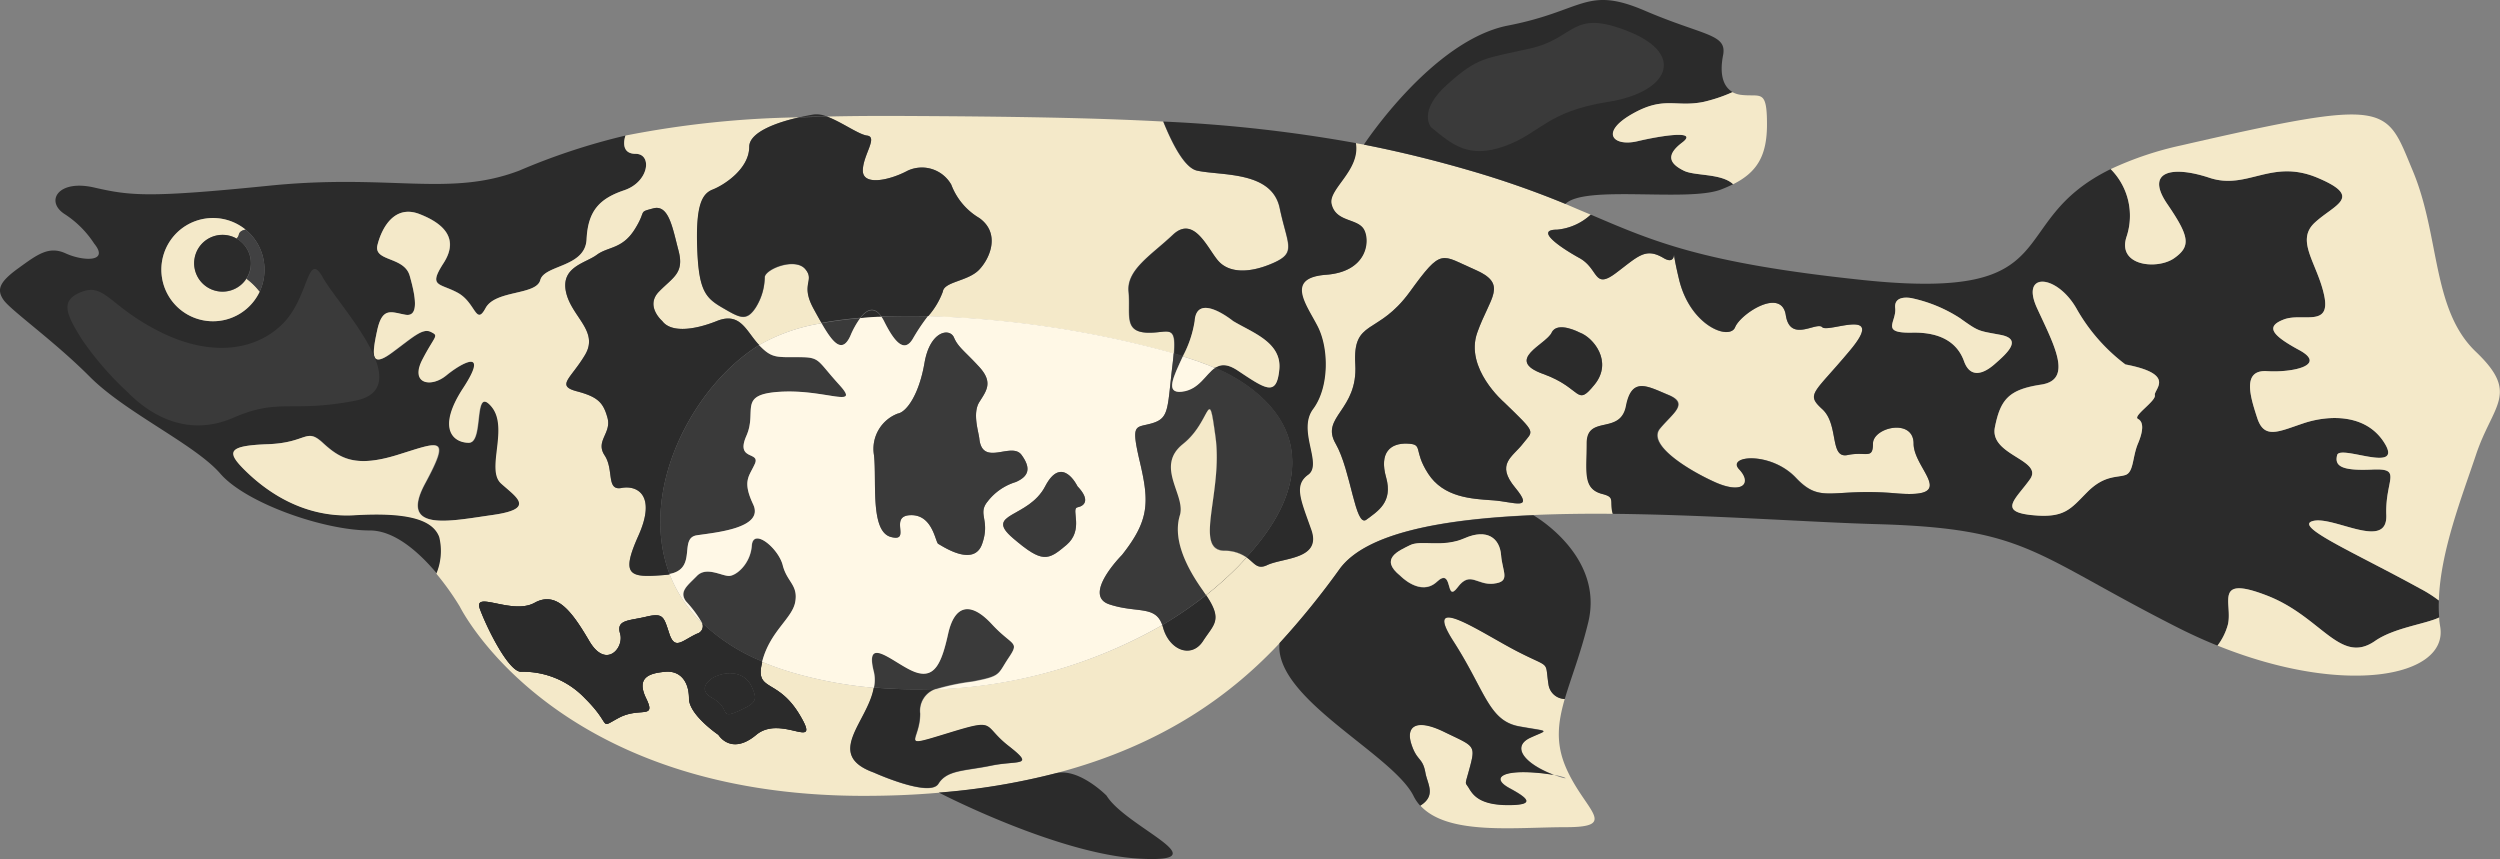 <svg xmlns="http://www.w3.org/2000/svg" viewBox="0 0 295.97 101.7"><rect x="0" y="0" width="295.97" height="101.7" fill="#808080" stroke="none"/><title>mosquitofish</title><g id="Layer_2" data-name="Layer 2"><g id="Ñëîé_2" data-name="Ñëîé 2"><path d="M75.25,18.21c-2,0-1.2-2.16-1.2-2.16A76.8,76.8,0,0,0,61.47,20.2c-8.31,3.16-15.28.34-29.56,1.78s-16.44,1.21-20.76.22-5.82,1.66-3.49,3.15a11.8,11.8,0,0,1,3.49,3.49C13,31.09,9.78,30.92,7.78,30s-3.36.13-5.6,1.75S-.44,34.28.43,35.52s6,4.86,10.22,9.1,12.45,8,15.44,11.46S38.3,62.8,43.78,62.8c3,0,5.9,2.67,7.94,5.09a7,7,0,0,0,.34-4.34c-.77-2-3.55-3-10-2.58s-11-3.24-13.11-5.39-1.83-2.83,2.82-3,4.48-2,6.47-.17,3.82,3,8.81,1.45,6.47-2.43,3.32,3.37,2.82,4.48,8,3.73,2.82-2.07,1-3.73,1-6.65-1.17-9.14-.82,4.32-2.65,4.32-3.82-1.66-.67-6.47-.17-3-2-1.5-4.32,1-2.82-1.89,2-2.76,1-3.26-2.15.67-4.65,2.49S44,42,44.65,39.14,46.35,37,48,37.27s1.16-2.28.5-4.61S44.19,31,44.69,29s2-4.82,5-3.66,4.66,3,2.83,5.81-.5,2.33,1.66,3.49,2.16,4,3.32,1.83,6-1.49,6.48-3.32,5.31-1.5,5.48-4.82,1.49-4.81,4.45-5.81S77.24,18.21,75.25,18.21ZM30.74,34.53a6.11,6.11,0,1,1-1.66-7.34h0a6.1,6.1,0,0,1,2.23,4.72A6.17,6.17,0,0,1,30.74,34.53Z" style="fill:#2b2b2b"/><path d="M226.54,52.52c0-3.05-4.81-1.93-4.81,0s-.84.9-3,1.35-1-3.61-3-5.43-1-1.83,3.32-7-2.66-2-3.32-2.7-3.82,1.89-4.32-1.43-5.32-.17-6,1.43-5.32-.1-6.64-5.67.33-1.24-1.83-2.52-3-.22-5.65,1.78-2-.5-4.31-1.78-5.32-3.37-2.66-3.36a6.81,6.81,0,0,0,4-1.78c-1-.41-2-.84-3-1.27a110.21,110.21,0,0,0-11.27-3.94c-4.29-1.25-8.42-2.26-12.59-3.08l-1-.18c.56,3.21-3.27,5.43-2.87,7.2.5,2.2,3.11,1.67,3.85,3.05s.39,5-4.5,5.34-2.34,3.49-1,6.11,1.37,7.22-.54,9.78,1.16,6.53-.58,7.78-.87,3,.37,6.53S151.89,66,150,66.91c-1.18.55-1.47-.25-2.44-.94q-.47.51-.93,1a42.33,42.33,0,0,1-3.86,3.46c2,3,.94,3.45-.36,5.47s-4,1.11-4.74-1.63L137.6,74a58.11,58.11,0,0,1-26.87,7.6,2.72,2.72,0,0,0-1.77,2.9c0,3.33-2.66,4.15,3.27,2.33s4-1,7.19,1.49,1.17,1.66-2,2.33-5.28.49-6.31,2.16-7.65-1.33-7.65-1.33c-5.9-2.13-.69-6,0-10.06a49.76,49.76,0,0,1-9.88-1.87,35.21,35.21,0,0,1-3.35-1.2h0C89.31,82,92,80.15,94.68,84.64s-2.16-.17-5.15,2.32-4.48,0-4.48,0-3.49-2.32-3.49-4.28-1-3.35-2.82-3.16-3.49.63-2.25,3.16-.74,1-3.23,2.29-.67,1-4-2.29a10.11,10.11,0,0,0-7.64-3.16c-1.49-.15-4-5.18-4.81-7.43s3.81.76,6.47-.73,4.49,1.16,6.48,4.53,4.15.78,3.65-.88,1-1.5,3.07-2,2.08,0,2.75,2,1.49.83,3.29,0a.92.92,0,0,0,.6-1.26A16.06,16.06,0,0,1,79.29,68a4.34,4.34,0,0,1-.55.07c-4.16.34-5.32.17-3.16-4.65s-.16-6-2-5.65-.87-2.15-2-3.86.84-2.61.34-4.44-1.16-2.49-3.65-3.15-.67-1.5,1-4.32S67.61,37.48,67,34.53s2.32-3.37,3.65-4.36,3-.66,4.48-3,.34-2,2.2-2.5,2.29,2.32,3,5-.66,3.15-2.32,4.86S78.4,38,78.4,38c1,1.37,3.66,1.13,6.48,0s3.49,1.29,5,2.85a22,22,0,0,1,7.4-2.58c-.3-.51-.61-1.07-.92-1.64-1.66-3,.16-3.32-1-4.73s-4.64-.08-4.81.91a6.93,6.93,0,0,1-1.09,3.66c-1.1,1.66-1.9,1.16-3.9,0s-2.82-2-3-7,.5-6.48,1.83-7S88.7,20,88.7,17.38c0-1.84,3.68-3,5.94-3.49a115.22,115.22,0,0,0-20.59,2.16s-.79,2.16,1.2,2.16,1.61,3.32-1.36,4.32S69.6,25,69.44,28.34s-5,3-5.48,4.82-5.32,1.16-6.48,3.32-1.16-.67-3.32-1.83S50.67,34,52.5,31.16s.16-4.64-2.83-5.81S45.19,27,44.69,29s3.16,1.32,3.82,3.65,1.16,4.9-.5,4.61-2.75-1-3.36,1.87-.79,4.48,1.7,2.65S50,38.8,51,39.3s.5.37-1,3.26,1,3.39,2.82,1.89,5.15-3.32,2,1.5-1.16,6.47.67,6.47.49-6.81,2.65-4.32-.66,7.48,1.17,9.14,4.15,3-1,3.73-11.12,2.07-8-3.73S52,52.33,47,53.87s-6.81.38-8.81-1.45-1.82,0-6.47.17-5,.83-2.82,3S35.56,61.38,42,61s9.26.59,10,2.58a7,7,0,0,1-.34,4.34,32.08,32.08,0,0,1,2.77,3.88s11,22.42,47.83,22.42q4.64,0,8.77-.36h0A80.63,80.63,0,0,0,125,91.54c12.93-3.39,21-9.53,26.53-15.44a94.39,94.39,0,0,0,7.14-8.81c3.15-4.24,12.2-5.87,22.91-6.32,3-.13,6.2-.17,9.4-.14-.43-1.58.36-1.94-1.25-2.35-2.32-.58-1.83-2.57-1.83-6s4-.93,4.65-4.42,2.49-2.32,5-1.31.5,2.15-1,4,3.16,4.82,6.48,6.31,4.48.17,2.92-1.49,3.72-2.16,6.71,1,4.15,1.16,11.79,1.83S226.54,55.58,226.54,52.52Zm-46.24,0c-1.23,1.6-3.25,2.39-.92,5.21s-.17,1.67-2.66,1.5-5.81-.33-7.64-3.15-.5-3.49-2.49-3.56-3.32,1.06-2.49,4-1,4-2.33,5-1.82-5.82-3.65-9,2.65-3.92,2.33-9.38,2.65-3.34,6.47-8.61,3.65-4.36,7.67-2.62,1.8,3.24.3,7.47,3.16,8.23,3.16,8.23C182,51.43,181.53,50.93,180.3,52.52Zm8.48-7c-2.22,2.74-1.43.42-6.08-1.25s.33-3.48,1-4.9,3.33,0,3.33,0C188.6,39.94,191,42.79,188.78,45.53Z" style="fill:#f4e9c9"/><path d="M94.68,84.64C92,80.15,89.31,82,90.25,78.33h0a22.66,22.66,0,0,1-7.12-4.57.92.92,0,0,1-.6,1.26c-1.8.83-2.63,2-3.29,0s-.69-2.49-2.75-2-3.57.34-3.07,2-1.66,4.26-3.65.88-3.82-6-6.48-4.53-7.31-1.53-6.47.73,3.32,7.28,4.81,7.43a10.11,10.11,0,0,1,7.64,3.16c3.32,3.29,1.5,3.62,4,2.29s4.46.24,3.23-2.29.42-3,2.25-3.16,2.82,1.21,2.82,3.16S85.05,87,85.05,87s1.49,2.5,4.48,0S97.34,89.12,94.68,84.64Zm-7.31-.42c-2.24,1-.87-.37-3-1.54s0-2.44,0-2.44c1.87-1,3.86-.62,4.61,1S89.61,83.23,87.37,84.22Z" style="fill:#2b2b2b"/><path d="M104.35,37.51c-.86,0-1.69.09-2.51.16C102.65,36.61,103.52,36.29,104.35,37.51Z" style="fill:#2b2b2b"/><path d="M147.58,66q-.47.51-.93,1a42.33,42.33,0,0,1-3.86,3.46c-.12-.16-.24-.33-.36-.52-2.5-3.49-3.49-6.53-2.75-8.93s-3-5.77.38-8.45,2.95-7.28,3.84-.8-2.6,13.32,1,13.45A4.55,4.55,0,0,1,147.58,66Z" style="fill:#2b2b2b"/><path d="M150.65,31.16c-2.87,1.25-5.24,1.14-6.48-.3s-2.86-5.42-5.35-3.06-5.49,4.11-5.24,6.73-.62,4.71,2.12,4.85c2.49.12,3.55-1.18,3.25,2.48a121.67,121.67,0,0,0-29.09-4.4,9.2,9.2,0,0,0,1.76-2.93c.16-1.21,3-1.21,4.32-2.62s2.49-4.32,0-6.1a7.77,7.77,0,0,1-3.32-3.95,4,4,0,0,0-5.15-1.66c-2.16,1.16-5.32,1.83-5.32,0s1.83-4,.5-4.15c-1-.12-3.05-1.63-4.75-2.25,2.86-.07,6-.09,9.4-.07,12.06.06,21.84.2,30.4.66,1.08,2.7,2.53,5.5,4,5.81,2.86.63,8.84,0,9.78,4.43S153.51,29.92,150.65,31.16Z" style="fill:#f4e9c9"/><path d="M288.73,71.09a15.15,15.15,0,0,0-2.24-1.42c-7.8-4.29-15.11-7.42-12.62-8s8.8,3.54,8.64-.69,2-5.56-1.67-5.39-4.48-.43-4.15-1.71,7.81,2.24,5.65-1.35-6.64-3.42-9.63-2.42-4.65,1.92-5.48-.62-1.83-5.74,1.16-5.55,7.14-.69,3.82-2.49-4-2.8-1.83-3.63,5.58,1,4.78-2.82-3.45-6.48-1.12-8.64,5.81-3,.33-5.31-8.3,1.49-12.79,0-7.64-.76-5,3.1,2.82,5,.83,6.41-6.81.95-5.65-2.54a7.84,7.84,0,0,0-1.88-8c-12.93,6.33-4.66,15.7-29.26,13.14-19.08-2-24.86-4.58-32.29-7.75a6.81,6.81,0,0,1-4,1.78c-2.66,0,.34,2.08,2.66,3.36s1.65,3.77,4.31,1.78,3.49-3.06,5.65-1.78.5-3,1.83,2.52,6,7.27,6.64,5.67,5.48-4.75,6-1.43,3.65.71,4.32,1.43,7.63-2.48,3.32,2.7-5.32,5.17-3.32,7,.82,5.89,3,5.43,3,.58,3-1.35,4.81-3.05,4.81,0,5.48,6.54-2.16,5.88-8.8,1.33-11.79-1.83-8.27-2.65-6.71-1,.4,3-2.92,1.49-8-4.48-6.48-6.31,3.49-2.95,1-4-4.32-2.17-5,1.31-4.65,1-4.65,4.42-.49,5.38,1.83,6c1.61.41.82.77,1.25,2.35,11.43.11,23.3,1,31.21,1.22,17.94.5,18.43,3.49,35.62,12.21q2.43,1.23,4.77,2.17A7.24,7.24,0,0,0,263.74,74c.66-2.49-1.83-6,4.65-3.49s8.64,8.25,12.79,5.37c2.26-1.57,6-2,7.59-2.78A16.94,16.94,0,0,1,288.73,71.09ZM232.52,42.77c-.67-1.85-2.32-3.47-6.15-3.39s-1.82-1.24-2-2.91,2-1.16,2-1.16A17.08,17.08,0,0,1,232,37.64c2.33,1.66,2.16,1.5,4.82,2s.83,2.1-.72,3.45S233.18,44.62,232.52,42.77Zm22.59,4c.16.69-2.66,2.47-2,2.81s.67,1.33,0,2.92-.49,3.39-1.49,3.72-2.49,0-4.49,2-2.66,3.16-6.64,2.74-1.82-1.91-.17-4.23-4.81-2.82-4.15-6.15,1.66-4.48,5.48-5.06,1.5-4.73-.49-9.06,2.32-4,4.64,0a21.48,21.48,0,0,0,5.82,6.67C257.76,44.32,254.94,46.11,255.11,46.79Z" style="fill:#2b2b2b"/><path d="M262.53,76.43A7.24,7.24,0,0,0,263.74,74c.66-2.49-1.83-6,4.65-3.49s8.64,8.25,12.79,5.37c2.26-1.57,6-2,7.59-2.78,0,.39.07.77.13,1.15C289.8,80.13,277.62,82.52,262.53,76.43Z" style="fill:#f4e9c9"/><path d="M293.13,53.83c-1.67,5-4.23,11.48-4.4,17.26a15.15,15.15,0,0,0-2.24-1.42c-7.8-4.29-15.11-7.42-12.62-8s8.8,3.54,8.64-.69,2-5.56-1.67-5.39-4.48-.43-4.15-1.71,7.81,2.24,5.65-1.35-6.64-3.42-9.63-2.42-4.65,1.92-5.48-.62-1.83-5.74,1.16-5.55,7.14-.69,3.82-2.49-4-2.8-1.83-3.63,5.58,1,4.78-2.82-3.45-6.48-1.12-8.64,5.81-3,.33-5.31-8.3,1.49-12.79,0-7.64-.76-5,3.1,2.82,5,.83,6.41-6.81.95-5.65-2.54a7.84,7.84,0,0,0-1.88-8,39.48,39.48,0,0,1,8.36-2.81c24.91-5.72,24.16-4.73,27.4,3s2.24,16.44,7.47,21.43S295.13,47.85,293.13,53.83Z" style="fill:#f4e9c9"/><path d="M205.18,21.81c-.45.22-.94.44-1.47.64-4,1.49-16.08-.59-18.38,1.69a110.21,110.21,0,0,0-11.27-3.94c-4.29-1.25-8.42-2.26-12.59-3.08,0,0,8.11-12.36,17.08-14.1s9.21-4.74,16.19-1.75S204.45,4,204,6.5c-.4,2-.15,3.69,1.14,4.41a18.51,18.51,0,0,1-3.46,1.16c-3.32.66-4.65-.74-8.47,1.45s-2.16,3.86.67,3.2,7.3-1.37,5.31.15-1.5,2.5.17,3.33C200.61,20.86,203.77,20.49,205.18,21.81Z" style="fill:#2b2b2b"/><path d="M209.19,14.72c0,3.67-1.13,5.65-4,7.09-1.41-1.32-4.57-.95-5.87-1.61-1.67-.83-2.17-1.82-.17-3.33s-2.49-.82-5.31-.15-4.49-1-.67-3.2,5.15-.79,8.47-1.45a18.51,18.51,0,0,0,3.46-1.16,2.9,2.9,0,0,0,1.11.33C208.44,11.49,209.19,10.49,209.19,14.72Z" style="fill:#f4e9c9"/><path d="M185.33,97.93c-6,0-13.94,1-17.19-2.57,1.93-1.21.85-2.55.61-3.91-.33-1.83-1-1.33-1.66-3.38s.49-3.1,3.89-1.44,3.74,1.5,3.08,4-.66,1.82-.16,2.66,1.32,2,4.65,2,2.32-.83.16-2-1-2.17,3.16-1.83a20.93,20.93,0,0,1,2.1.27c1.81.71,1.85.34,0,0l-.65-.27c-3.07-1.34-4.28-3.16-2.13-4.15s2.34-.67-1.31-1.33-4-4.15-7.81-10.08,3.32-1,7.47,1.15,3.33,1,3.78,3.95a2,2,0,0,0,1.93,1.73c-.81,2.81-1.09,5.19.08,8C187.51,95.93,191.86,97.93,185.33,97.93Z" style="fill:#f4e9c9"/><path d="M181.53,61c-10.71.45-19.76,2.08-22.91,6.32a94.39,94.39,0,0,1-7.14,8.81c-.66,6.57,13.36,13.11,15.86,18.09a4.84,4.84,0,0,0,.8,1.17c1.93-1.21.85-2.55.61-3.91-.33-1.83-1-1.33-1.66-3.38s.49-3.1,3.89-1.44,3.74,1.5,3.08,4-.66,1.82-.16,2.66,1.32,2,4.65,2,2.32-.83.16-2-1-2.17,3.16-1.83a20.93,20.93,0,0,1,2.1.27l-.65-.27c-3.07-1.34-4.28-3.16-2.13-4.15s2.34-.67-1.31-1.33-4-4.15-7.81-10.08,3.32-1,7.47,1.15,3.33,1,3.78,3.95a2,2,0,0,0,1.93,1.73c.71-2.46,1.84-5.25,2.76-9C190,65.79,181.53,61,181.53,61Zm-4.67,8.12c-2,.23-2.8-1.56-4.29.43s-.5-2.48-2.45-.66-4.36-.72-4.36-.72c-2.49-2-.17-2.93,1.16-3.6s3.82.34,6.48-.83,4.15,0,4.31,2S178.88,68.86,176.86,69.09Z" style="fill:#2b2b2b"/><path d="M135,101.66c-9.64-.49-23.64-7.71-23.85-7.83A80.63,80.63,0,0,0,125,91.54c2.74-.66,6,2.65,6,2.65C133.29,97.93,144.67,102.16,135,101.66Z" style="fill:#2b2b2b"/><path d="M30.74,34.53a6.11,6.11,0,1,1-1.66-7.34c-.07,0-.72.09-.81.61a.88.88,0,0,1-.27.44A3.36,3.36,0,1,0,29.18,33,8.14,8.14,0,0,1,30.74,34.53Z" style="fill:#f4e9c9"/><path d="M31.32,31.91a6.17,6.17,0,0,1-.58,2.62A8.14,8.14,0,0,0,29.18,33,3.38,3.38,0,0,0,28,28.24a.88.88,0,0,0,.27-.44c.09-.52.74-.6.81-.61h0A6.1,6.1,0,0,1,31.32,31.91Z" style="fill:#414142"/><path d="M29.7,31.16A3.36,3.36,0,1,1,28,28.24,3.36,3.36,0,0,1,29.7,31.16Z" style="fill:#2b2b2b"/><path d="M115.94,31.91c-1.33,1.41-4.16,1.41-4.32,2.62a9.2,9.2,0,0,1-1.76,2.93c-1.89-.05-3.73,0-5.51,0-.83-1.22-1.7-.9-2.51.16-1.61.14-3.14.34-4.58.61-.3-.51-.61-1.07-.92-1.64-1.66-3,.16-3.32-1-4.73s-4.64-.08-4.81.91a6.93,6.93,0,0,1-1.09,3.66c-1.1,1.66-1.9,1.16-3.9,0s-2.82-2-3-7,.5-6.48,1.83-7S88.7,20,88.7,17.38c0-1.84,3.68-3,5.94-3.49,1,0,2.13-.07,3.26-.09h0c1.7.62,3.77,2.13,4.75,2.25,1.33.17-.5,2.33-.5,4.15s3.16,1.16,5.32,0a4,4,0,0,1,5.15,1.66,7.77,7.77,0,0,0,3.32,3.95C118.43,27.59,117.27,30.5,115.94,31.91Z" style="fill:#2b2b2b"/><path d="M97.9,13.8c-1.13,0-2.21,0-3.26.09,1-.23,1.7-.34,1.7-.34A3.08,3.08,0,0,1,97.9,13.8Z" style="fill:#2b2b2b"/><path d="M79.29,68a4.34,4.34,0,0,1-.55.07c-4.16.34-5.32.17-3.16-4.65s-.16-6-2-5.65-.87-2.15-2-3.86.84-2.61.34-4.44-1.16-2.49-3.65-3.15-.67-1.5,1-4.32S67.61,37.48,67,34.53s2.32-3.37,3.65-4.36,3-.66,4.48-3,.34-2,2.2-2.5,2.29,2.32,3,5-.66,3.15-2.32,4.86S78.4,38,78.4,38c1,1.37,3.66,1.13,6.48,0s3.49,1.29,5,2.85C82,45.71,75.49,58.1,79.29,68Z" style="fill:#2b2b2b"/><path d="M117.4,90.62c-3.18.66-5.28.49-6.31,2.16s-7.65-1.33-7.65-1.33c-5.9-2.13-.69-6,0-10.06a58.27,58.27,0,0,0,7.25.18,2.72,2.72,0,0,0-1.77,2.9c0,3.33-2.66,4.15,3.27,2.33s4-1,7.19,1.49S120.59,90,117.4,90.62Z" style="fill:#2b2b2b"/><path d="M94.68,84.64C92,80.15,89.31,82,90.25,78.33h0a22.66,22.66,0,0,1-7.12-4.57.92.92,0,0,1-.6,1.26c-1.8.83-2.63,2-3.29,0s-.69-2.49-2.75-2-3.57.34-3.07,2-1.66,4.26-3.65.88-3.82-6-6.48-4.53-7.31-1.53-6.47.73,3.32,7.28,4.81,7.43a10.11,10.11,0,0,1,7.64,3.16c3.32,3.29,1.5,3.62,4,2.29s4.46.24,3.23-2.29.42-3,2.25-3.16,2.82,1.21,2.82,3.16S85.05,87,85.05,87s1.49,2.5,4.48,0S97.34,89.12,94.68,84.64Zm-7.31-.42c-2.24,1-.87-.37-3-1.54s0-2.44,0-2.44c1.87-1,3.86-.62,4.61,1S89.61,83.23,87.37,84.22Z" style="fill:#2b2b2b"/><path d="M87.37,84.22c-2.24,1-.87-.37-3-1.54s0-2.44,0-2.44c1.87-1,3.86-.62,4.61,1S89.61,83.23,87.37,84.22Z" style="fill:#2b2b2b"/><path d="M142.43,75.89c-1.38,2.13-4,1.11-4.74-1.63L137.6,74a47,47,0,0,0,5.19-3.55C144.8,73.43,143.73,73.87,142.43,75.89Z" style="fill:#2b2b2b"/><path d="M157,32.53c-4.88.38-2.34,3.49-1,6.11s1.37,7.22-.54,9.78,1.16,6.53-.58,7.78-.87,3,.37,6.53S151.89,66,150,66.91c-1.18.55-1.47-.25-2.44-.94,2.54-2.78,4.95-6.28,5.36-10.09a10.31,10.31,0,0,0-.05-2.6c-.63-4.23-4.15-7.29-7.77-9.13-.39-.19-.82-.39-1.28-.59.66-.44,1.44-.52,2.7.31,3.36,2.24,4.6,3.11,4.92-.13S148.21,39.36,146,38c0,0-4.28-3.48-4.53,0A13.26,13.26,0,0,1,140,42.19L139,41.86c.3-3.66-.76-2.36-3.25-2.48-2.74-.14-1.87-2.24-2.12-4.85s2.74-4.36,5.24-6.73,4.1,1.62,5.35,3.06,3.61,1.55,6.48.3,1.74-2.11.81-6.53-6.92-3.8-9.78-4.43c-1.45-.31-2.9-3.11-4-5.81a170.61,170.61,0,0,1,22.79,2.55c.56,3.21-3.27,5.43-2.87,7.2.5,2.2,3.11,1.67,3.85,3.05S161.86,32.16,157,32.53Z" style="fill:#2b2b2b"/><path d="M151.46,43.74c-.32,3.24-1.56,2.37-4.92.13-1.26-.83-2-.75-2.7-.31-1.08-.46-2.36-.92-3.8-1.37A13.26,13.26,0,0,0,141.43,38c.25-3.48,4.53,0,4.53,0C148.21,39.36,151.77,40.51,151.46,43.74Z" style="fill:#f4e9c9"/><path d="M180.3,52.52c-1.23,1.6-3.25,2.39-.92,5.21s-.17,1.67-2.66,1.5-5.81-.33-7.64-3.15-.5-3.49-2.49-3.56-3.32,1.06-2.49,4-1,4-2.33,5-1.82-5.82-3.65-9,2.65-3.92,2.33-9.38,2.65-3.34,6.47-8.61,3.65-4.36,7.67-2.62,1.8,3.24.3,7.47,3.16,8.23,3.16,8.23C182,51.43,181.53,50.93,180.3,52.52Z" style="fill:#2b2b2b"/><path d="M188.78,45.53c-2.22,2.74-1.43.42-6.08-1.25s.33-3.48,1-4.9,3.33,0,3.33,0C188.6,39.94,191,42.79,188.78,45.53Z" style="fill:#2b2b2b"/><path d="M255.11,46.79c.16.69-2.66,2.47-2,2.81s.67,1.33,0,2.92-.49,3.39-1.49,3.72-2.49,0-4.49,2-2.66,3.16-6.64,2.74-1.82-1.91-.17-4.23-4.81-2.82-4.15-6.15,1.66-4.48,5.48-5.06,1.5-4.73-.49-9.06,2.32-4,4.64,0a21.48,21.48,0,0,0,5.82,6.67C257.76,44.32,254.94,46.11,255.11,46.79Z" style="fill:#f4e9c9"/><path d="M236.12,43.14c-1.54,1.34-2.94,1.48-3.6-.37s-2.32-3.47-6.15-3.39-1.82-1.24-2-2.91,2-1.16,2-1.16A17.08,17.08,0,0,1,232,37.64c2.33,1.66,2.16,1.5,4.82,2S237.67,41.79,236.12,43.14Z" style="fill:#f4e9c9"/><path d="M176.86,69.09c-2,.23-2.8-1.56-4.29.43s-.5-2.48-2.45-.66-4.36-.72-4.36-.72c-2.49-2-.17-2.93,1.16-3.6s3.82.34,6.48-.83,4.15,0,4.31,2S178.88,68.86,176.86,69.09Z" style="fill:#f4e9c9"/><path d="M109.86,37.46A23.24,23.24,0,0,0,108.13,40c-1,1.82-2.16.66-3.48-2a4.4,4.4,0,0,0-.3-.5C106.13,37.43,108,37.41,109.86,37.46Z" style="fill:#3a3a3a"/><path d="M101.84,37.67a10.23,10.23,0,0,0-1.18,2.13c-1,2.16-2.11.7-3.4-1.52C98.7,38,100.23,37.81,101.84,37.67Z" style="fill:#3a3a3a"/><path d="M92.52,46.38c-5.31.28-2.82,2.22-4.15,5.21s1.66,1.83,1,3.32-1.53,2-.2,4.82-4.48,3.32-6.67,3.65.13,3.95-3.24,4.58C75.49,58.1,82,45.71,89.86,40.86c1.5,1.56,2,1.43,4.65,1.43s2.16.33,4.82,3.24S97.83,46.11,92.52,46.38Z" style="fill:#3a3a3a"/><path d="M94.18,71.19c-.33,2-3,3.48-3.93,7.13a22.66,22.66,0,0,1-7.12-4.57,13.58,13.58,0,0,0-1.9-2.56c-.83-1.16.16-1.83,1.3-3s3,.06,3.85,0,2.49-1.44,2.65-3.6,3.16.34,3.66,2.33S94.51,69.19,94.18,71.19Z" style="fill:#3a3a3a"/><path d="M119.42,77.83c-1.32,2-.82,2.16-4.31,2.82a26.14,26.14,0,0,0-4.38.92,58.27,58.27,0,0,1-7.25-.18,4.22,4.22,0,0,0,0-1.87c-1.19-4.63,2.53-.86,4.86,0s3.15-1,3.93-4.51,2.71-3.82,5.17-1.16S120.75,75.84,119.42,77.83Z" style="fill:#3a3a3a"/><path d="M136.45,50.1c2-.63,1.74-1.75,2.37-7,.06-.49.1-.91.13-1.28a121.67,121.67,0,0,0-29.09-4.4A23.24,23.24,0,0,0,108.13,40c-1,1.82-2.16.66-3.48-2a4.4,4.4,0,0,0-.3-.5c-.86,0-1.69.09-2.51.16a10.23,10.23,0,0,0-1.18,2.13c-1,2.16-2.11.7-3.4-1.52a22,22,0,0,0-7.4,2.58c1.5,1.56,2,1.43,4.65,1.43s2.16.33,4.82,3.24-1.5.58-6.81.85-2.82,2.22-4.15,5.21,1.66,1.83,1,3.32-1.53,2-.2,4.82-4.48,3.32-6.67,3.65.13,3.95-3.24,4.58a16.06,16.06,0,0,0,3.84,5.79,13.58,13.58,0,0,0-1.9-2.56c-.83-1.16.16-1.83,1.3-3s3,.06,3.85,0,2.49-1.44,2.65-3.6,3.16.34,3.66,2.33,1.82,2.32,1.49,4.32-3,3.48-3.93,7.13a35.21,35.21,0,0,0,3.35,1.2,49.76,49.76,0,0,0,9.88,1.87,4.22,4.22,0,0,0,0-1.87c-1.19-4.63,2.53-.86,4.86,0s3.15-1,3.93-4.51,2.71-3.82,5.17-1.16,3.35,2,2,4-.82,2.16-4.31,2.82a26.14,26.14,0,0,0-4.38.92A58.11,58.11,0,0,0,137.6,74c-.82-2.37-3-1.37-6.26-2.45s1.49-5.85,1.49-5.85c3.24-4.1,3.24-6.23,2.12-11S134.45,50.72,136.45,50.1ZM116.9,59.4c-1.2,1.49.37,2.16-.63,5s-4.82.16-5.18,0-.64-3.49-3.29-3.41.16,3.24-2.33,2.58-1.66-6.64-2-9.68a4.47,4.47,0,0,1,2.82-4.93c1-.17,2.5-2.17,3.16-6s3-4.16,3.49-3,1.33,1.66,3,3.49.83,2.82,0,4.15-.09,3.49,0,4.32c.36,3.41,3.82.32,5,1.94s.83,2.54-.67,3.2A6.64,6.64,0,0,0,116.9,59.4Zm10.66.66c-.83.17.83,2.66-1.33,4.48s-2.82,2.16-6.31-.83,1.83-2.32,3.82-6.14,3.82,0,3.82,0C129.11,59.2,128.39,59.9,127.56,60.06Z" style="fill:#fff8e6"/><path d="M120.25,57.07a6.64,6.64,0,0,0-3.35,2.33c-1.2,1.49.37,2.16-.63,5s-4.82.16-5.18,0-.64-3.49-3.29-3.41.16,3.24-2.33,2.58-1.66-6.64-2-9.68a4.47,4.47,0,0,1,2.82-4.93c1-.17,2.5-2.17,3.16-6s3-4.16,3.49-3,1.33,1.66,3,3.49.83,2.82,0,4.15-.09,3.49,0,4.32c.36,3.41,3.82.32,5,1.94S121.75,56.41,120.25,57.07Z" style="fill:#3a3a3a"/><path d="M127.56,60.06c-.83.17.83,2.66-1.33,4.48s-2.82,2.16-6.31-.83,1.83-2.32,3.82-6.14,3.82,0,3.82,0C129.11,59.2,128.39,59.9,127.56,60.06Z" style="fill:#3a3a3a"/><path d="M152.94,55.88c-.41,3.81-2.82,7.31-5.36,10.09a4.55,4.55,0,0,0-2.66-.8c-3.62-.13-.13-7-1-13.45s-.48-1.87-3.84.8.37,6-.38,8.45.25,5.44,2.75,8.93c.12.19.24.36.36.52A47,47,0,0,1,137.6,74c-.82-2.37-3-1.37-6.26-2.45s1.49-5.85,1.49-5.85c3.24-4.1,3.24-6.23,2.12-11s-.5-4,1.5-4.61,1.74-1.75,2.37-7c.06-.49.1-.91.13-1.28l1.09.33c-1.11,2.41-2.16,4.45-.11,4.19s2.79-2.06,3.91-2.82c.46.2.89.4,1.28.59,3.62,1.84,7.14,4.9,7.77,9.13A10.31,10.31,0,0,1,152.94,55.88Z" style="fill:#3a3a3a"/><path d="M143.84,43.56c-1.12.76-1.87,2.58-3.91,2.82s-1-1.78.11-4.19C141.48,42.64,142.76,43.1,143.84,43.56Z" style="fill:#fff8e6"/><path d="M147.58,66q-.47.51-.93,1a42.33,42.33,0,0,1-3.86,3.46c-.12-.16-.24-.33-.36-.52-2.5-3.49-3.49-6.53-2.75-8.93s-3-5.77.38-8.45,2.95-7.28,3.84-.8-2.6,13.32,1,13.45A4.55,4.55,0,0,1,147.58,66Z" style="fill:#f4e9c9"/><path d="M15.09,46.41a36.79,36.79,0,0,1-5.36-6.18c-1.87-3-2.74-4.68,0-5.7s3.33,1.87,9.39,4.84,11.29,2.07,14.4-1.09,2.85-8.76,4.72-5.4S49.59,46,42,47.45s-8.91-.37-14.36,2S17.76,49.13,15.09,46.41Z" style="fill:#3a3a3a"/><path d="M169.43,15.07s-1.68-1.87,1.95-5.11,4.4-3,9.81-4.23S186,1,192.82,3.73s4.74,7.21-2.49,8.34-8,3.75-12.22,5.24S172,17.19,169.43,15.07Z" style="fill:#3a3a3a"/></g></g></svg>
